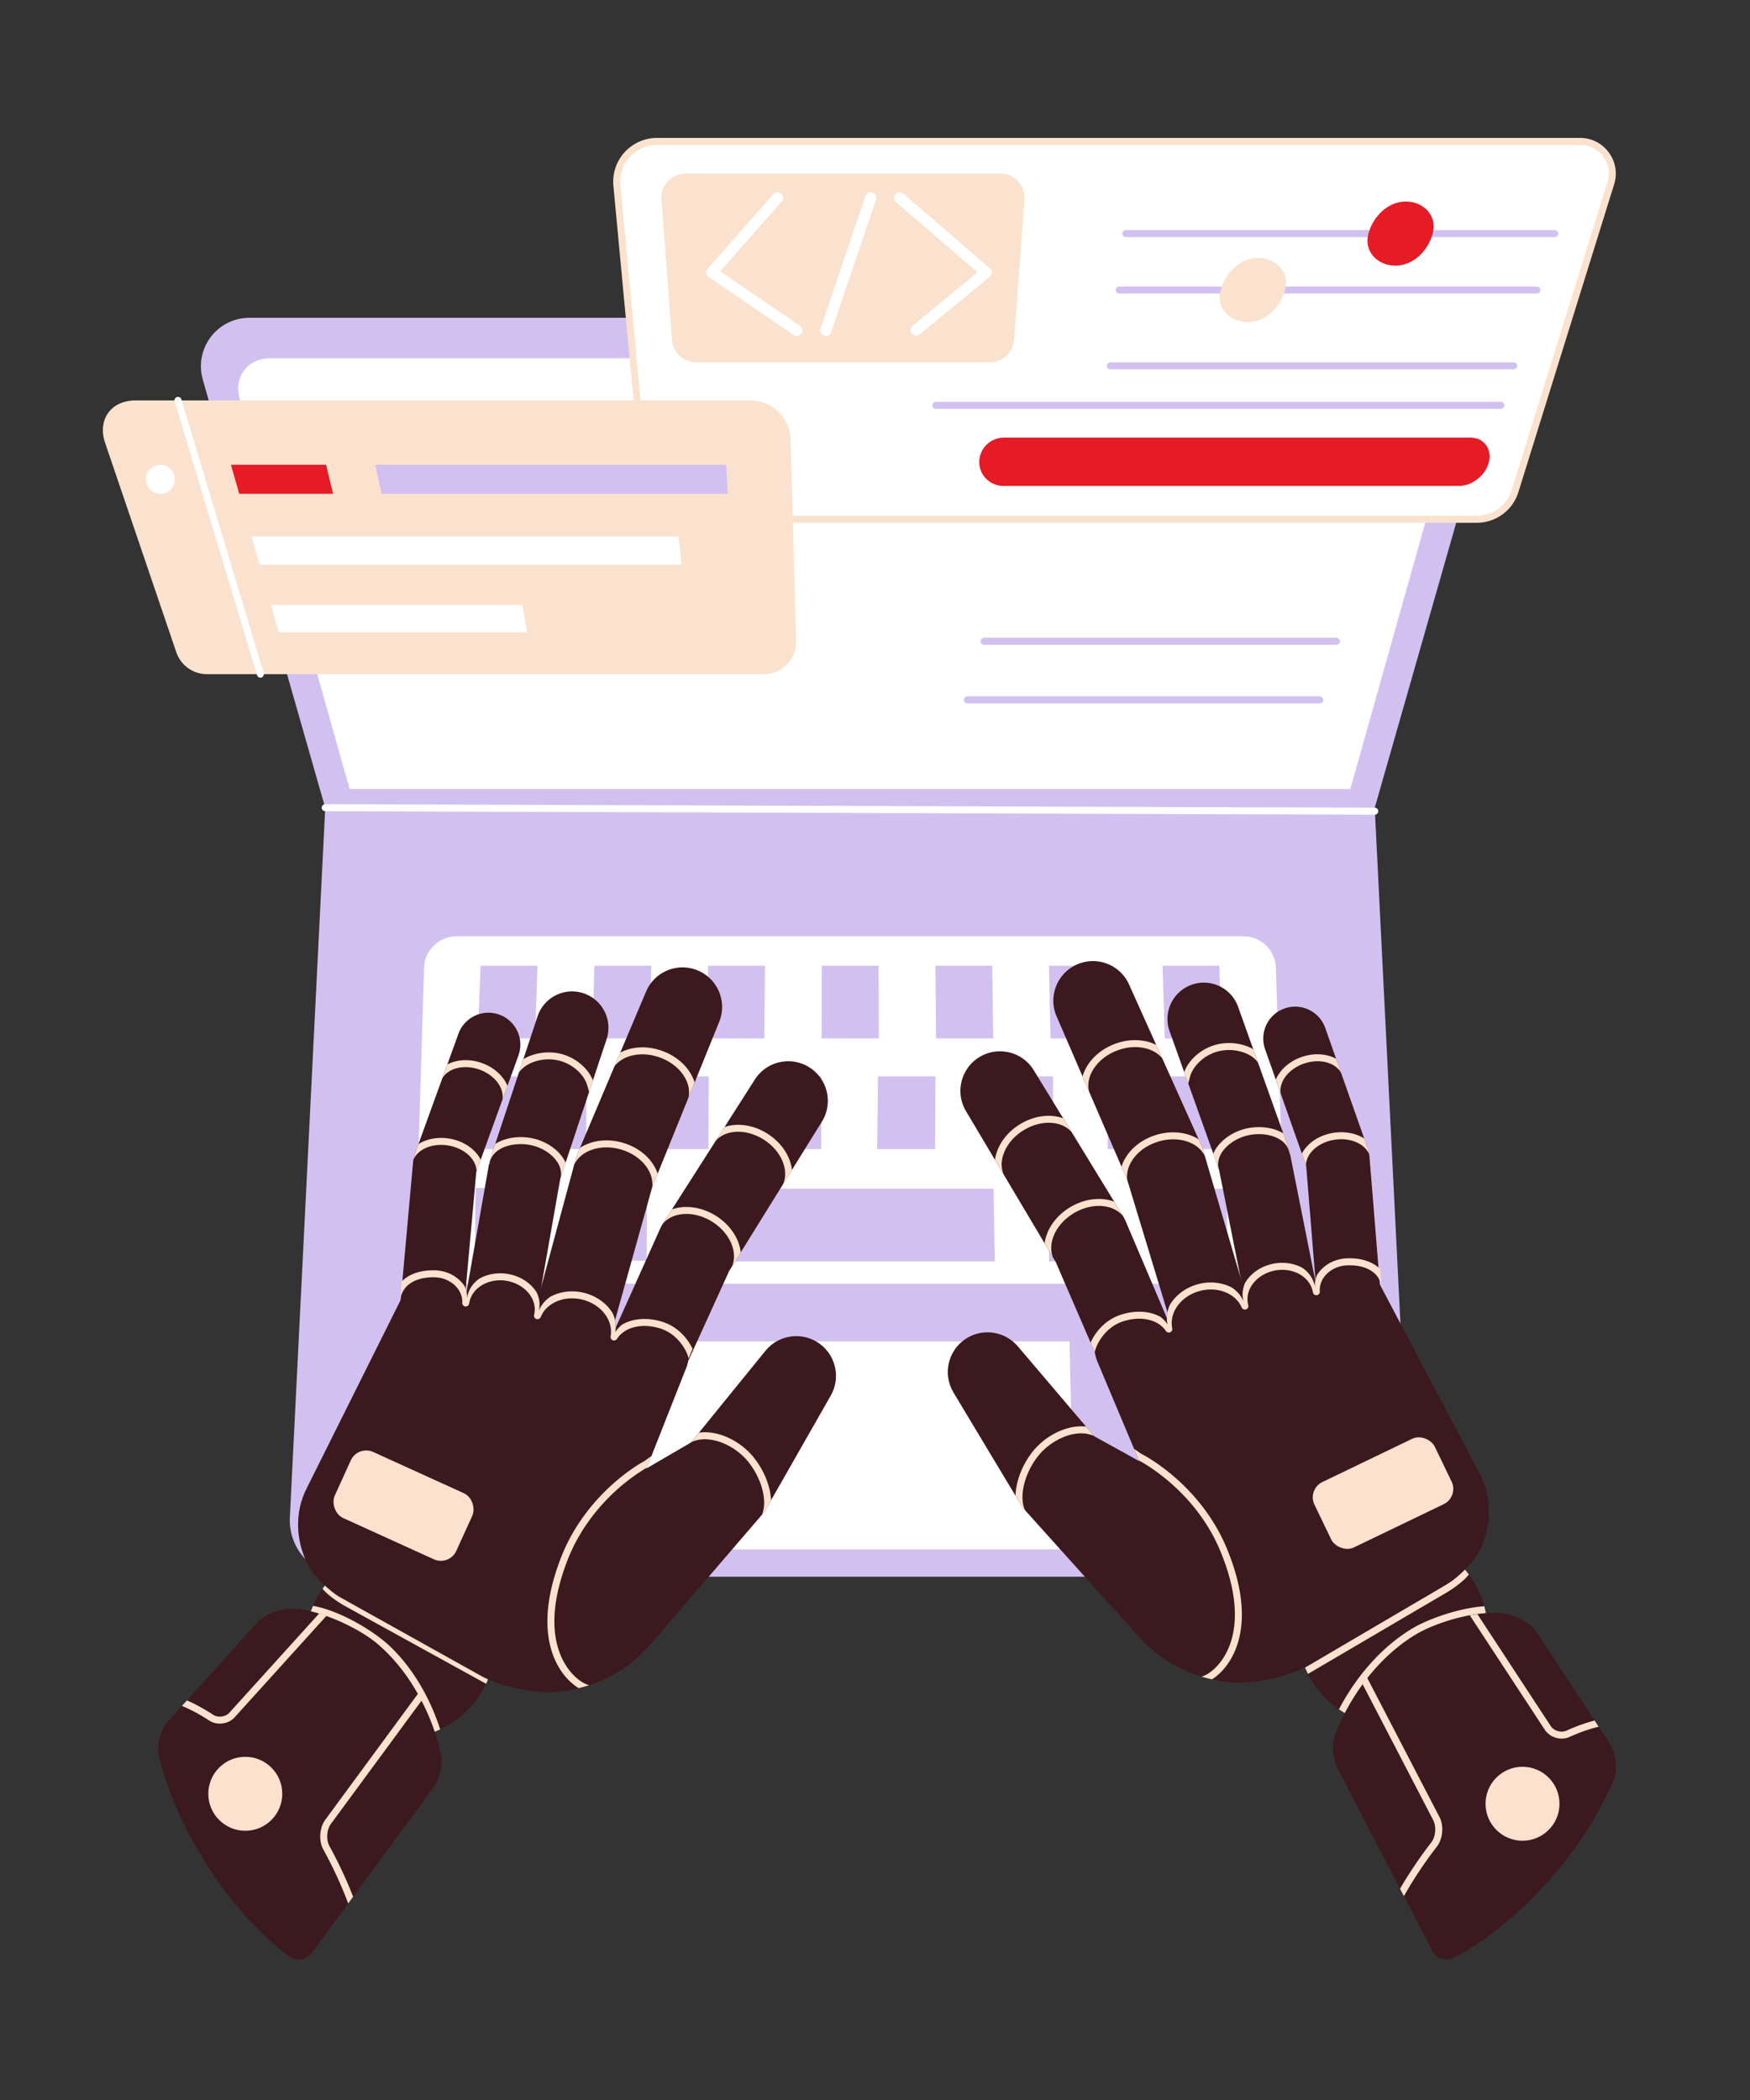 <svg xmlns="http://www.w3.org/2000/svg" viewBox="0 0 2500 3000" width="2500" height="3000"><rect x="0" y="0" width="2500" height="3000" fill="#333333" stroke="none"/><g transform="translate(287.0 454.0) rotate(0.0 927.0 899.0) scale(1 1)"><svg width="1854.51" height="1798.459" viewBox="0 0 1854.51 1798.459"><path d="M1646.738 1798.459H207.773c-46.198 0-82.989-38.67-80.688-84.811l50.534-1013.639h1499.273l50.535 1013.639c2.3 46.141-34.49 84.811-80.688 84.811z" fill="#d2c1f0"/><path d="M1501.879 1379.939H352.632c-26.049 0-46.94-21.54-46.143-47.577l12.363-404.001c.763-24.935 21.197-44.753 46.143-44.753h1124.52c24.946 0 45.38 19.818 46.143 44.753l12.363 404.001c.797 26.037-20.094 47.577-46.143 47.577zm-254.101 379.43H606.732l6.913-297.016h627.22z" fill="#fff"/><g fill="#d2c1f0"><path d="M968.48 1029.489h-81.781l.277-103.871h81.169zM805.795 925.618l-.923 103.871H723.01l1.592-103.871zm-162.408 0-2.251 103.871h-81.908l2.92-103.871zm-162.501 0-3.566 103.871h-81.931l4.212-103.871zm814.442 103.871h-81.654l-2.112-103.871h81.111zm163.228 0h-81.597l-3.185-103.871h81.1zm-326.583 0h-81.723l-.958-103.871h81.146zm-83.154 158.115h-82.751l1.212-103.871h82.07zm85.382 160.423H716.005l1.2-103.871h415.184zm82.75-160.423h-82.75l1.211-103.871h82.07zm248.859 0h-170.482l1.212-103.871h164.07zm-740.862 0h-82.75l1.211-103.871h82.071zm161.128 0h-82.751l1.212-103.871h82.07zm-335.731 0H389.742l4.064-103.871h157.07zm86.362 159.423h-82.75l1.211-103.871h82.07zm-162.743 0h-82.75l1.211-103.871h82.07zm991.846 1h-91.505l1.211-103.871h90.294zm-171.498 0h-82.75l1.211-103.871h82.07zM1851.8 88.279 1676.893 700.01H177.617L2.71 88.279C-9.939 44.041 23.277 0 69.292 0h1715.927c46.015 0 79.231 44.041 66.582 88.279z"/></g><path d="M1800.43 109.699c-.302 1.91-158.422 563.493-158.422 563.493H212.496L55.558 116.393c-9.095-32.281 10.906-58.687 44.434-58.687h1654.527c31.173 0 50.654 22.829 45.911 51.993zM1676.9 709.838h-.017l-1499.273-5a5 5 0 0 1 .017-10h.017l1499.273 5a5 5 0 0 1-.017 10z" fill="#fff"/></svg></g><g transform="translate(876.0 197.0) rotate(0.0 716.0 275.0) scale(1 0.998)"><svg width="1432.276" height="550.961" viewBox="0 0 1432.276 550.961"><path d="m1425.169 64.85-136.734 440.511c-7.494 24.144-29.832 40.599-55.112 40.599H102.631c-29.782 0-54.672-22.664-57.454-52.317L5.257 68.096C2.082 34.245 28.712 5 62.711 5h1318.368c31.108 0 53.312 30.141 44.09 59.85z" fill="#fff"/><path d="M1233.323 546.46H102.631c-30.216 0-55.13-22.686-57.952-52.77L4.759 68.142a58.323 58.323 0 0 1 14.915-44.625C30.679 11.432 46.366 4.5 62.711 4.5h1318.368c14.987 0 28.682 6.921 37.571 18.988 8.89 12.067 11.439 27.197 6.997 41.511L1288.913 505.51c-7.603 24.494-29.942 40.951-55.59 40.951zM62.711 5.5a57.323 57.323 0 0 0-42.298 18.691A57.322 57.322 0 0 0 5.755 68.049l39.92 425.548c2.773 29.567 27.259 51.863 56.956 51.863h1130.692c25.207 0 47.162-16.174 54.635-40.248l136.734-440.511.478.148-.478-.148c4.348-14.007 1.853-28.813-6.846-40.621s-22.1-18.581-36.766-18.581H62.711z" fill="#3c191e"/><path d="M1233.323 550.96H102.631c-32.552 0-59.392-24.44-62.432-56.849L.279 68.563c-1.645-17.532 4.212-35.055 16.068-48.075C28.203 7.467 45.102 0 62.711 0h1318.368c16.433 0 31.447 7.588 41.194 20.819s12.543 29.82 7.671 45.514L1293.21 506.844c-8.191 26.388-32.258 44.117-59.887 44.117zM62.711 10a52.817 52.817 0 0 0-38.97 17.22 52.814 52.814 0 0 0-13.505 40.408l39.92 425.548c2.555 27.241 25.115 47.783 52.476 47.783h1130.692c23.224 0 43.453-14.902 50.337-37.082l136.734-440.511c3.919-12.627 1.67-25.974-6.172-36.618-7.841-10.645-19.921-16.75-33.143-16.75H62.711zm1362.458 54.85h.01z" fill="#fae2ce"/><path d="M1286.485 331.262H710.243a5 5 0 0 1 0-10h576.242a5 5 0 0 1 0 10zm-18.467 56.552H460.941a5 5 0 0 1 0-10h807.077a5 5 0 0 1 0 10z" fill="#d2c1f0"/><path d="M1208.004 498.226H557.542c-19.122 0-34.624-15.225-34.624-34.222 0-19.243 15.865-35.025 35.436-35.025h665.715c19.571 0 31.589 15.782 26.9 35.025-4.63 18.998-23.842 34.222-42.964 34.222z" fill="#e51b26"/><path d="M1344.919 141.985H732.322a5 5 0 0 1 0-10h612.597a5 5 0 0 1 0 10zm-25.391 80.789H722.904a5 5 0 0 1 0-10h596.624a5 5 0 0 1 0 10z" fill="#d2c1f0"/><path d="M1170.683 136.985c-6.946 25.341-28.299 45.884-53.226 45.884-25.757 0-45.492-20.543-38.543-45.884 6.947-25.341 28.301-45.884 53.226-45.884 25.76 0 45.491 20.543 38.543 45.884z" fill="#e51b26"/><path d="M959.693 217.774c-6.949 25.341-28.302 45.884-53.226 45.885-25.758 0-45.49-20.543-38.543-45.885 6.944-25.341 28.3-45.884 53.226-45.884 25.757 0 45.493 20.543 38.543 45.884zM587.456 88.321c-3.459 47.149-8.479 115.532-14.729 200.811-1.326 18.092-16.391 32.098-34.531 32.098H118.603c-18.115 0-33.168-13.97-34.527-32.034A9066593.22 9066593.22 0 0 0 68.972 88.377c-1.511-20.089 14.382-37.211 34.527-37.211h449.425c20.12 0 36.003 17.09 34.531 37.156z" fill="#fae2ce"/><g fill="#fff"><path d="M303.841 283.482a8 8 0 0 1-7.581-10.563l64.089-189.692a8 8 0 0 1 10.14-5.018 8 8 0 0 1 5.019 10.14l-64.089 189.692a8.003 8.003 0 0 1-7.578 5.442zm-41.618-.001a7.961 7.961 0 0 1-4.507-1.396l-121.351-82.932a8.001 8.001 0 0 1-1.496-11.887l93.833-106.76a8 8 0 0 1 12.018 10.562l-87.867 99.972 113.89 77.833a8 8 0 0 1-4.521 14.606zm170.659-.413a8.001 8.001 0 0 1-5.101-14.167l92.553-76.488-116.438-100.57a8 8 0 1 1 10.459-12.109l123.603 106.76a8 8 0 0 1-.133 12.221l-99.852 82.52a7.97 7.97 0 0 1-5.092 1.833z"/></g></svg></g><g transform="translate(147.0 567.0) rotate(0.0 495.0 200.5) scale(1 0.998)"><svg width="990.271" height="401.895" viewBox="0 0 990.271 401.895"><path d="M944.106 396.895h-795.52c-19.78 0-37.362-12.601-43.717-31.332L3.23 65.998C-8.152 32.449 11.52 5 46.947 5h877.722c31.255 0 56.829 24.883 57.685 56.126l7.899 288.34c.712 25.982-20.156 47.429-46.148 47.429z" fill="#fae2ce"/><path d="M224.983 401.896a5.003 5.003 0 0 1-4.787-3.563L102.513 6.438a5 5 0 1 1 9.578-2.876l117.682 391.895a5 5 0 0 1-4.791 6.439z" fill="#fff"/><path d="M944.106 396.895h-795.52c-19.78 0-37.362-12.601-43.717-31.332L3.23 65.998C-8.152 32.449 11.52 5 46.947 5h877.722c31.255 0 56.829 24.883 57.685 56.126l7.899 288.34c.712 25.982-20.156 47.429-46.148 47.429z" fill="none"/><path d="M328.826 138.748H194.763c-4.455-15.65-8.414-29.534-11.842-41.548h135.887z" fill="#e51b26"/><path d="M892.788 138.748H398.142L389.071 97.2h501.34z" fill="#d2c1f0"/><g fill="#fff"><path d="M822.34 199.79H212.168c3.646 12.776 7.479 26.256 11.506 40.394h602.937c-1.604-16.008-3.035-29.534-4.27-40.394zm-222.838 97.973H240.086c3.624 12.684 7.352 25.772 11.184 39.24h354.547a34645.058 34645.058 0 0 1-6.313-39.24z"/><circle cx="82.054" cy="117.974" r="20.774"/></g></svg></g><g transform="translate(1377.0 911.0) rotate(0.0 268.5 47.0) scale(1.032 1.022)"><svg width="520.462" height="91.943" viewBox="0 0 520.462 91.943"><g fill="#d2c1f0"><path d="M492.379 91.943H5a5 5 0 1 1 0-10h487.379a5 5 0 0 1 0 10zM515.462 10H28.082a5 5 0 0 1 0-10h487.379a5 5 0 0 1 0 10z"/></g></svg></g><g transform="translate(1354.0 1373.0) rotate(0.0 477.0 713.0) scale(1 1)"><svg width="954.406" height="1426.606" viewBox="0 0 954.406 1426.606"><clipPath id="a"><path d="m530.261 517.586-18.277-225.064-58.737-166.704c-8.367-23.747 4.101-49.78 27.847-58.147 23.747-8.365 49.78 4.102 58.147 27.848l60.7 172.276a45.575 45.575 0 0 1 2.441 11.46l18.755 230.952c2.038 25.095-15.6 47.392-42.857 49.205-24.367 1.621-46.045-17.505-48.02-41.825z"/></clipPath><clipPath id="b"><path d="M327.348 740.355c-22.603.688-44.362-12.316-53.76-34.376L154.251 430.012 26.344 214.948c-16.301-26.641-7.92-61.453 18.722-77.754 26.642-16.302 61.454-7.919 77.754 18.722l127.451 208.289a56.614 56.614 0 0 1 3.789 7.353l123.584 290.094c12.241 28.733-1.129 61.95-29.863 74.192a56.403 56.403 0 0 1-20.432 4.512z"/></clipPath><clipPath id="c"><path d="M405.872 660.891c-25.26.833-48.827-15.467-56.153-40.861l-93.325-307.283L155.883 79.999c-12.942-28.425-.391-61.96 28.034-74.902 28.425-12.94 61.96-.39 74.902 28.034l103.156 229.565a56.469 56.469 0 0 1 2.868 7.758l93.548 318.225c8.657 30.008-8.651 61.354-38.66 70.012a56.722 56.722 0 0 1-13.859 2.2z"/></clipPath><clipPath id="d"><path d="M495.848 619.265c-24.995.879-47.653-16.45-52.695-41.773l-55.608-279.321-70.689-198.007c-9.644-27.013 4.437-56.73 31.45-66.374 27.013-9.646 56.73 4.436 66.374 31.45l71.97 201.594a51.832 51.832 0 0 1 2.024 7.32l56.351 283.057c5.6 28.132-12.664 55.476-40.795 61.077a52.4 52.4 0 0 1-8.382.978z"/></clipPath><clipPath id="e"><circle cx="635.583" cy="957.179" r="135.564"/></clipPath><clipPath id="f"><path d="M8.057 616.185s97.786 163.034 98.978 164.551l-.012.012.119.124c1.288 1.642 164.062 182.37 164.062 182.37 34.462 39.836 83.567 63.167 136.052 67.435 29.04 2.361 82.593-8.482 111.712-26.66L715.479 888.53c13.938-8.187 38.081-31.761 46.278-50.219 14.684-33.064 16.148-71.9-2.023-106.139L619.583 466.44c-.482-7.966-3.042-37.455-3.042-37.455s-33.056-7.261-48.838-6.309c-25.395 1.534-44.977 20.921-43.223 42.639-3.877-23.997-29.753-39.907-57.953-35.556-29.959 4.603-50.963 30.387-44.124 56.03-9.639-22.18-37.5-33.896-65.53-26.443-29.497 7.87-48.308 34.049-43.142 59.296-13.066-19.347-41.308-26.424-67.256-15.594-12.751 5.328-49.505 25.754-49.505 25.754l13.265 30.675s-1.2-.225 2.462 10.3l60.796 144.538-64.16-35.413-109.35-128.619c-17.639-20.791-48.234-26.401-72.383-11.934C.721 554.443-8.027 589.296 8.056 616.187z"/></clipPath><clipPath id="g"><path d="M950.048 1173.371c-14.088 30.86-30.576 63.698-54.025 93.553-76.477 97.371-130.807 130.86-173.754 157.064-10.378 6.332-24.625.513-30.234-10.276L556.34 1152.47c-5.172-9.952-7.054-26.991-5.338-38.078 11.855-76.608 80.776-131.455 116.05-151.104 41.325-23.028 82.374-33.469 124.434-31.599 16.319.725 40.539 12.843 49.499 26.509L945.71 1117.99c9.56 14.582 11.578 39.533 4.337 55.381z"/></clipPath><path d="m530.261 517.586-18.277-225.064-58.737-166.704c-8.367-23.747 4.101-49.78 27.847-58.147 23.747-8.365 49.78 4.102 58.147 27.848l60.7 172.276a45.575 45.575 0 0 1 2.441 11.46l18.755 230.952c2.038 25.095-15.6 47.392-42.857 49.205-24.367 1.621-46.045-17.505-48.02-41.825z" fill="#3c191e"/><g clip-path="url(#a)" fill="#fae2ce"><path d="M471.841 199.652a5.003 5.003 0 0 1-4.735-3.397c-7.752-22.887 9.685-49.55 38.87-59.435 29.185-9.886 59.235.693 66.988 23.58a5 5 0 1 1-9.472 3.208c-5.983-17.665-30.346-25.433-54.308-17.317s-38.589 29.091-32.606 46.755a5 5 0 0 1-4.736 6.606zm35.148 102.122a5.001 5.001 0 0 1-4.934-4.232c-1.85-11.888 2.397-23.904 11.957-33.836 9.205-9.563 22.33-16.082 36.959-18.358 14.629-2.275 29.114-.051 40.789 6.264 12.125 6.559 19.821 16.717 21.669 28.605a4.999 4.999 0 0 1-4.172 5.709 5.002 5.002 0 0 1-5.709-4.172c-1.358-8.728-7.234-16.309-16.546-21.346-9.762-5.281-22.013-7.12-34.494-5.178-12.481 1.941-23.594 7.415-31.292 15.412-7.342 7.628-10.638 16.636-9.28 25.364a4.999 4.999 0 0 1-4.947 5.769z"/></g><path d="M327.348 740.355c-22.603.688-44.362-12.316-53.76-34.376L154.251 430.012 26.344 214.948c-16.301-26.641-7.92-61.453 18.722-77.754 26.642-16.302 61.454-7.919 77.754 18.722l127.451 208.289a56.614 56.614 0 0 1 3.789 7.353l123.584 290.094c12.241 28.733-1.129 61.95-29.863 74.192a56.403 56.403 0 0 1-20.432 4.512z" fill="#3c191e"/><g clip-path="url(#b)" fill="#fae2ce"><path d="M77.787 316.69a4.998 4.998 0 0 1-4.256-2.369c-7.654-12.362-8.69-27.702-2.918-43.193 5.606-15.045 17.033-28.494 32.177-37.87 31.667-19.606 70.07-15.143 85.605 9.949a5 5 0 1 1-8.502 5.264c-12.633-20.404-44.86-23.414-71.839-6.71-13.267 8.213-23.235 19.883-28.07 32.859-4.669 12.531-3.941 24.761 2.049 34.437a5 5 0 0 1-4.246 7.632zm70.633 119.115a4.997 4.997 0 0 1-4.299-2.439c-15.403-25.821-1.562-62.56 30.854-81.897s71.32-14.061 86.723 11.759a5 5 0 0 1-8.587 5.124c-12.578-21.085-45.331-24.806-73.012-8.294-27.68 16.512-39.967 47.1-27.389 68.186a5 5 0 0 1-4.289 7.562z"/></g><path d="M405.872 660.891c-25.26.833-48.827-15.467-56.153-40.861l-93.325-307.283L155.883 79.999c-12.942-28.425-.391-61.96 28.034-74.902 28.425-12.94 61.96-.39 74.902 28.034l103.156 229.565a56.469 56.469 0 0 1 2.868 7.758l93.548 318.225c8.657 30.008-8.651 61.354-38.66 70.012a56.722 56.722 0 0 1-13.859 2.2z" fill="#3c191e"/><g clip-path="url(#c)" fill="#fae2ce"><path d="M198.413 196.964a5 5 0 0 1-4.661-3.19c-5.324-13.695-3.533-29.125 5.042-43.448 8.333-13.917 22.155-25.171 38.919-31.688 35.048-13.625 72.358-2.09 83.166 25.715a5 5 0 0 1-9.321 3.623c-8.811-22.665-40.313-31.645-70.223-20.018-14.704 5.716-26.765 15.484-33.962 27.504-6.955 11.615-8.482 23.934-4.302 34.687a5 5 0 0 1-4.66 6.813zm54.473 127.662a5.003 5.003 0 0 1-4.769-3.503c-4.441-14.142-1.654-29.543 7.848-43.363 9.242-13.443 23.81-23.823 41.02-29.227 35.967-11.294 72.569 2.892 81.592 31.624a5 5 0 0 1-9.541 2.996c-7.37-23.471-38.348-34.722-69.055-25.079-15.088 4.738-27.793 13.741-35.775 25.351-7.722 11.232-10.047 23.557-6.547 34.702a5 5 0 0 1-4.772 6.499z"/></g><path d="M495.848 619.265c-24.995.879-47.653-16.45-52.695-41.773l-55.608-279.321-70.689-198.007c-9.644-27.013 4.437-56.73 31.45-66.374 27.013-9.646 56.73 4.436 66.374 31.45l71.97 201.594a51.832 51.832 0 0 1 2.024 7.32l56.351 283.057c5.6 28.132-12.664 55.476-40.795 61.077a52.4 52.4 0 0 1-8.382.978z" fill="#3c191e"/><g clip-path="url(#d)" fill="#fae2ce"><path d="M337.62 183.311a4.999 4.999 0 0 1-4.886-6.083c.079-.357 1.958-8.815 3.804-15.208 5.545-19.212 23.906-36.231 45.689-42.347 14.519-4.078 30.938-3.379 45.043 1.918 15.291 5.742 25.677 15.901 29.245 28.606a5 5 0 0 1-9.628 2.704c-2.684-9.559-10.899-17.354-23.132-21.948-12.156-4.565-26.306-5.168-38.825-1.652-18.286 5.135-34.235 19.73-38.785 35.493-1.759 6.093-3.629 14.514-3.648 14.598a5 5 0 0 1-4.876 3.919zm44.101 117.642a5.002 5.002 0 0 1-4.91-4.088c-5.21-28.066 22.951-52.797 52.521-58.286 15.006-2.786 30.709-1.329 43.085 3.997 13.941 6 22.939 16.416 25.337 29.331a5 5 0 0 1-9.832 1.826c-2.267-12.214-11.833-18.689-19.458-21.971-10.602-4.563-24.201-5.783-37.307-3.351-24.311 4.513-48.572 24.773-44.515 46.629a5 5 0 0 1-4.921 5.914z"/></g><circle cx="635.583" cy="957.179" fill="#3c191e" r="135.564"/><g clip-path="url(#e)" fill="#fae2ce"><path d="M497.364 1027.594a5 5 0 0 1-2.536-9.312l213.706-125.458c10.688-6.275 31.491-22.241 31.491-29.122a5 5 0 0 1 10 0c0 16.174-36.064 37.532-36.429 37.746L499.89 1026.906a4.975 4.975 0 0 1-2.526.689zm49.981 87.831a5.002 5.002 0 0 1-4.951-5.747c1.045-6.932 10.005-32.706 29.816-64.136 16.753-26.578 45.714-63.848 88.544-90.464 32.459-20.172 94.913-38.49 129.904-32.812a5 5 0 1 1-1.601 9.871c-29.522-4.79-89.315 10.486-123.024 31.435-79.635 49.489-112.23 137.519-113.75 147.598a5.001 5.001 0 0 1-4.938 4.255z"/></g><path d="M8.057 616.185s97.786 163.034 98.978 164.551l-.012.012.119.124c1.288 1.642 164.062 182.37 164.062 182.37 34.462 39.836 83.567 63.167 136.052 67.435 29.04 2.361 82.593-8.482 111.712-26.66L715.479 888.53c13.938-8.187 38.081-31.761 46.278-50.219 14.684-33.064 16.148-71.9-2.023-106.139L615.522 458.738c-.365-6.03-5.505-16.56-5.505-16.56s-24.262-20.592-42.312-19.503c-25.395 1.534-44.977 20.921-43.223 42.639-3.877-23.997-29.753-39.907-57.953-35.556-29.959 4.603-50.963 30.387-44.124 56.03-9.639-22.18-37.5-33.896-65.53-26.443-29.497 7.87-48.308 34.049-43.142 59.296-13.066-19.347-41.308-26.424-67.256-15.594-12.751 5.328-22.819 14.088-29.214 24.338-4.163 6.661-11.529 22.374-4.565 42.391l60.796 144.538-64.16-35.413-109.35-128.619c-17.639-20.791-48.234-26.401-72.383-11.934C.722 554.442-8.026 589.295 8.057 616.186z" fill="#3c191e"/><g clip-path="url(#f)" fill="#fae2ce"><path d="M205.052 563.216a5 5 0 0 1-4.978-5.525c1.076-10.206 14.173-41.58 46.828-52.389 24.035-7.956 47.707-4.957 63.211 7.125 2.293-22.925 20.951-43.841 47.471-50.909 23.111-6.151 46.638-.09 61.12 14.302 1.041-6.246 3.444-12.365 7.156-18.046 9.008-13.787 24.285-23.25 41.913-25.963 23.469-3.615 45.633 5.874 56.758 22.387 1.807-4.292 4.369-8.369 7.636-12.084 9.132-10.386 22.726-16.741 37.294-17.436 16.177-.771 30.378 2.52 41.068 9.519 10.646 6.97 17.357 17.504 18.899 29.663a5 5 0 0 1-9.921 1.258c-2.511-19.815-21.98-31.766-49.57-30.451-11.878.566-22.908 5.688-30.262 14.05-5.953 6.77-8.868 15.009-8.206 23.198a5 5 0 0 1-4.383 5.366 4.998 4.998 0 0 1-5.537-4.165c-3.438-21.237-26.883-35.333-52.255-31.422-14.609 2.248-27.716 10.304-35.064 21.549-5.74 8.784-7.515 18.819-4.999 28.256a5 5 0 0 1-9.418 3.28c-8.76-20.173-34.409-30.318-59.658-23.598-26.831 7.151-44.194 30.631-39.529 53.455a5 5 0 0 1-9.043 3.799c-11.224-16.627-35.956-22.109-61.541-13.64-27.889 9.232-39.286 36.93-40.025 43.944a5 5 0 0 1-4.967 4.476zm157.111 469.04a5 5 0 0 1-.723-9.947c7.221-1.065 23.042-10.439 34.753-31.062 14.375-25.313 24.887-71.539-6.674-148.013-37.214-90.173-117.348-130.325-118.153-130.72a5.098 5.098 0 0 1-.65-.382l-17.805-12.367a5 5 0 1 1 5.705-8.213l17.509 12.162c2.946 1.487 22.563 11.726 46.594 32.303 23.542 20.159 55.846 54.463 76.044 103.403 33.099 80.202 21.6 129.518 6.125 156.766-13.563 23.882-32.542 34.623-41.99 36.016a5.115 5.115 0 0 1-.736.054zM107.379 794.528a4.997 4.997 0 0 1-4.314-2.465c-12.604-21.424-6.011-58.463 15.678-88.071 20.829-28.434 57.424-44.682 85.126-37.792 5.033 1.252 11.431 3.711 11.701 3.815a5 5 0 0 1-3.598 9.331c-.06-.023-6.093-2.341-10.516-3.441-23.594-5.868-56.383 9.065-74.646 33.997-19.122 26.104-25.625 59.245-15.126 77.09a5 5 0 0 1-4.304 7.536z"/></g><path d="m556.343 1152.469 135.694 261.242c5.605 10.794 19.183 15.348 30.234 10.273 7.642-3.5 94.808-47.851 173.747-157.06 22.166-30.666 39.811-62.474 53.88-93.23a.659.659 0 0 0 .082-.151c.021-.055.054-.12.074-.175 7.241-15.848 5.216-40.792-4.346-55.375L840.981 958.196c-8.957-13.66-29.831-23.415-45.956-26.032-32.282-5.237-95.371 10.868-127.969 31.125-79.195 49.215-113.995 137.441-116.054 151.099-1.674 11.099.167 28.125 5.341 38.082z" fill="#3c191e"/><g fill="#fae2ce"><g clip-path="url(#g)"><path d="M877.014 1110.713c-9.404 0-18.891-4.584-24.066-12.481L743.606 931.413a5 5 0 1 1 8.363-5.482l109.342 166.819c4.596 7.012 14.956 10.004 22.623 6.534 17.205-7.788 33.843-13.361 49.454-16.565a5 5 0 1 1 2.01 9.796c-14.884 3.055-30.812 8.397-47.34 15.879-3.476 1.573-7.253 2.318-11.044 2.318zM645.18 1341.997a5 5 0 0 1-4.374-7.415c13.796-25.022 31.513-51.855 49.886-75.556 6.259-8.074 7.545-22.598 2.809-31.717L586.834 1021.95a5 5 0 0 1 8.874-4.61l106.667 205.359c6.554 12.618 4.894 31.265-3.78 42.453-18.065 23.304-35.479 49.676-49.033 74.257a4.998 4.998 0 0 1-4.383 2.587z"/></g><circle cx="821.016" cy="1203.799" r="52.83"/><rect height="103.693" rx="24.203" transform="matrix(.901 -.434 .434 .901 -268.213 345.544)" width="190.807" x="526.473" y="707.722"/></g></svg></g><g transform="translate(226.0 1382.0) rotate(0.0 484.0 708.5) scale(1 1)"><svg width="968.274" height="1417.684" viewBox="0 0 968.274 1417.684"><clipPath id="h"><path d="m434.132 516.951 20.277-224.893 60.217-166.176c8.578-23.671-3.658-49.814-27.329-58.392-23.672-8.576-49.814 3.659-58.392 27.329l-62.23 171.73a45.578 45.578 0 0 0-2.543 11.438l-20.808 230.776c-2.261 25.076 15.178 47.529 42.418 49.584 24.352 1.837 46.199-17.095 48.39-41.397z"/></clipPath><clipPath id="i"><path d="M636.709 740.607c22.586 1.12 44.59-11.465 54.408-33.341l124.595-273.633 132-212.578c16.808-26.325 9.094-61.29-17.231-78.098s-61.291-9.093-78.098 17.23L720.971 365.999a56.529 56.529 0 0 0-3.929 7.279L587.93 660.955c-12.788 28.494-.056 61.961 28.438 74.75a56.387 56.387 0 0 0 20.342 4.902z"/></clipPath><clipPath id="j"><path d="M564.149 665.201c25.273.265 48.467-16.561 55.22-42.112l86.395-309.303 95.255-234.948c12.3-28.709-1.002-61.953-29.711-74.253-28.709-12.298-61.953 1.002-74.253 29.711l-97.97 231.825a56.625 56.625 0 0 0-2.693 7.82L510.02 594.188c-7.981 30.195 10.028 61.144 40.224 69.125a56.732 56.732 0 0 0 13.905 1.888z"/></clipPath><clipPath id="k"><path d="M473.26 625.608c25.008.317 47.271-17.517 51.742-42.947l49.316-280.501 66.221-199.546c9.034-27.223-5.711-56.616-32.934-65.65-27.223-9.037-56.616 5.71-65.65 32.934l-67.421 203.161a51.818 51.818 0 0 0-1.859 7.364L422.7 564.675c-4.967 28.251 13.908 55.177 42.158 60.145 2.819.495 5.629.754 8.402.789z"/></clipPath><clipPath id="l"><circle cx="345.739" cy="965.586" r="135.564"/></clipPath><clipPath id="m"><path d="M1.632 1130.564c9.148 32.667 20.361 67.659 38.913 100.78 60.505 108.023 109.005 149.509 147.384 182.037 9.275 7.861 24.249 4.314 31.459-5.478l174.45-237.123c6.648-9.033 11.141-25.576 11.16-36.795.131-77.52-59.483-142.362-91.295-167.228-37.268-29.139-76.209-45.802-118.053-50.456-16.234-1.807-42.037 6.421-53.002 18.538l-128.169 141.68c-11.699 12.928-17.55 37.268-12.847 54.045z"/></clipPath><clipPath id="n"><path d="M960.858 611.565s-94.097 165.19-95.255 166.734l.012.012-.116.127c-1.251 1.67-159.922 186.011-159.922 186.011-33.558 40.601-82.126 65.03-134.502 70.476-28.98 3.014-82.762-6.624-112.283-24.143L259.735 899.74c-14.119-7.871-38.785-30.897-47.395-49.167-15.423-32.726-17.76-71.519-.363-106.157L346.12 475.601c.303-7.975 2.199-37.514 2.199-37.514s32.885-8.002 48.683-7.405c25.423.962 45.436 19.905 44.17 41.657 3.337-24.078 28.849-40.566 57.139-36.85 30.055 3.928 51.633 29.234 45.372 55.025 9.138-22.391 36.729-34.73 64.919-27.909 29.666 7.205 49.061 32.955 44.464 58.312 12.628-19.635 40.704-27.345 66.889-17.102 12.868 5.04 50.071 24.635 50.071 24.635l-12.572 30.965s1.195-.252-2.229 10.352l-57.532 145.868 63.348-36.846 106.432-131.044c17.167-21.182 47.629-27.478 72.097-13.557 27.234 15.486 36.763 50.133 21.288 77.379z"/></clipPath><path d="m434.132 516.951 20.277-224.893 60.217-166.176c8.578-23.671-3.658-49.814-27.329-58.392-23.672-8.576-49.814 3.659-58.392 27.329l-62.23 171.73a45.578 45.578 0 0 0-2.543 11.438l-20.808 230.776c-2.261 25.076 15.178 47.529 42.418 49.584 24.352 1.837 46.199-17.095 48.39-41.397z" fill="#3c191e"/><g clip-path="url(#h)" fill="#fae2ce"><path d="M495.42 199.549a5 5 0 0 1-4.721-6.647c2.889-8.286 1.296-17.671-4.486-26.428-6.06-9.179-15.898-16.5-27.703-20.616-23.889-8.329-48.319-.778-54.46 16.833a5 5 0 0 1-9.442-3.292c7.955-22.817 38.098-33.128 67.194-22.984 13.862 4.833 25.496 13.551 32.756 24.549 7.54 11.419 9.522 23.931 5.583 35.23a5 5 0 0 1-4.721 3.355zm-36.054 101.805a5 5 0 0 1-4.939-5.813c3.051-18.528-14.986-36.981-40.208-41.135-25.221-4.153-48.223 7.542-51.274 26.07a5 5 0 1 1-9.867-1.625c3.948-23.969 32.104-39.361 62.766-34.312s52.396 28.657 48.45 52.627a5 5 0 0 1-4.928 4.188z"/></g><path d="M636.709 740.607c22.586 1.12 44.59-11.465 54.408-33.341l124.595-273.633 132-212.578c16.808-26.325 9.094-61.29-17.231-78.098s-61.291-9.093-78.098 17.23L720.971 365.999a56.529 56.529 0 0 0-3.929 7.279L587.93 660.955c-12.788 28.494-.056 61.961 28.438 74.75a56.387 56.387 0 0 0 20.342 4.902z" fill="#3c191e"/><g clip-path="url(#i)" fill="#fae2ce"><path d="M894.425 321.795a5 5 0 0 1-4.195-7.714c6.175-9.56 7.137-21.774 2.708-34.391-4.586-13.066-14.33-24.924-27.437-33.39-26.654-17.216-58.934-14.824-71.954 5.335a5 5 0 1 1-8.4-5.426c16.012-24.79 54.494-28.517 85.78-8.309 14.962 9.664 26.13 23.329 31.447 38.479 5.475 15.598 4.145 30.915-3.744 43.129a4.997 4.997 0 0 1-4.205 2.288zm-72.898 117.742a5 5 0 0 1-4.239-7.643c12.979-20.841 1.279-51.658-26.08-68.697-27.358-17.039-60.177-13.945-73.157 6.896a5 5 0 1 1-8.488-5.286c15.894-25.521 54.891-30.052 86.931-10.098s45.176 56.95 29.282 82.472a4.996 4.996 0 0 1-4.249 2.357z"/></g><path d="M564.149 665.201c25.273.265 48.467-16.561 55.22-42.112l86.395-309.303 95.255-234.948c12.3-28.709-1.002-61.953-29.711-74.253-28.709-12.298-61.953 1.002-74.253 29.711l-97.97 231.825a56.625 56.625 0 0 0-2.693 7.82L510.02 594.188c-7.981 30.195 10.028 61.144 40.224 69.125a56.732 56.732 0 0 0 13.905 1.888z" fill="#3c191e"/><g clip-path="url(#j)" fill="#fae2ce"><path d="M761.016 196.73a4.999 4.999 0 0 1-4.699-6.708c3.938-10.845 2.133-23.126-5.081-34.582-7.465-11.856-19.743-21.35-34.572-26.734-30.163-10.952-61.455-1.267-69.755 21.591a5 5 0 1 1-9.399-3.413c10.181-28.04 47.218-40.412 82.567-27.577 16.906 6.139 30.977 17.079 39.621 30.805 8.896 14.126 11.033 29.512 6.018 43.323a5.002 5.002 0 0 1-4.7 3.295zm-51.589 128.853a5 5 0 0 1-4.806-6.391c6.841-23.631-12.746-50.137-43.662-59.087-15.19-4.397-30.755-3.924-43.827 1.335-12.646 5.087-21.399 14.069-24.647 25.29a5 5 0 0 1-9.606-2.781c4.122-14.239 14.961-25.528 30.521-31.787 15.135-6.088 33.013-6.679 50.339-1.663 36.212 10.483 58.86 42.546 50.486 71.474a5.002 5.002 0 0 1-4.8 3.611z"/></g><path d="M473.26 625.608c25.008.317 47.271-17.517 51.742-42.947l49.316-280.501 66.221-199.546c9.034-27.223-5.711-56.616-32.934-65.65-27.223-9.037-56.616 5.71-65.65 32.934l-67.421 203.161a51.818 51.818 0 0 0-1.859 7.364L422.7 564.675c-4.967 28.251 13.908 55.177 42.158 60.145 2.819.495 5.629.754 8.402.789z" fill="#3c191e"/><g clip-path="url(#k)" fill="#fae2ce"><path d="M621.537 186.209a5.002 5.002 0 0 1-4.852-3.81c-.021-.084-2.083-8.467-3.976-14.513-4.903-15.657-21.176-29.89-39.572-34.612-26.521-6.808-56.366 5.335-61.412 24.987a5.001 5.001 0 0 1-9.686-2.486c7.041-27.425 44.657-39.612 73.583-32.186 21.914 5.626 40.653 22.227 46.629 41.31 1.988 6.35 4.058 14.763 4.145 15.118a5 5 0 0 1-4.86 6.192zm-41.446 118.604a5 5 0 0 1-4.941-5.802c1.578-9.715-2.446-19.89-11.33-28.651-8.8-8.678-21.274-14.862-34.222-16.966-24.836-4.035-52.642 4.808-56.181 26.591a5 5 0 0 1-9.87-1.604c4.542-27.962 37.964-39.681 67.655-34.857 14.948 2.429 29.396 9.615 39.64 19.716 11.256 11.1 16.292 24.373 14.179 37.375a5.001 5.001 0 0 1-4.929 4.199z"/></g><circle cx="345.739" cy="965.586" fill="#3c191e" r="135.564"/><g clip-path="url(#l)" fill="#fae2ce"><path d="M485.678 1032.238c-.816 0-1.644-.2-2.409-.622l-217.021-119.63c-.37-.204-36.999-20.579-37.437-36.747a5 5 0 0 1 4.863-5.134 4.98 4.98 0 0 1 5.133 4.863c.187 6.879 21.414 22.277 32.268 28.26l217.021 119.63a5 5 0 0 1-2.418 9.38zm-75.844 120.65a5 5 0 0 1-4.993-5.348c.709-10.168-11.954-103.18-78.917-168.808-28.345-27.78-83.378-55.698-113.24-57.445a5 5 0 0 1-4.7-5.284 4.988 4.988 0 0 1 5.284-4.699c35.391 2.071 92.362 33.536 119.656 60.286 36.014 35.296 56.173 77.973 66.743 107.559 12.5 34.987 15.637 62.093 15.149 69.086a5 5 0 0 1-4.982 4.652z"/></g><path d="m393.836 1170.779-174.449 237.124c-7.207 9.798-21.325 12.198-31.459 5.476-7.009-4.64-86.271-61.933-147.378-182.032-17.159-33.724-29.675-67.877-38.819-100.439a.645.645 0 0 1-.057-.162c-.012-.058-.035-.127-.046-.185-4.704-16.777 1.153-41.108 12.855-54.038l128.171-141.686c10.961-12.112 33.092-18.522 49.427-18.614 32.703-.184 92.544 25.481 121.618 50.534 70.634 60.866 91.377 153.412 91.3 167.223-.062 11.224-4.513 27.761-11.164 36.798z" fill="#3c191e"/><g clip-path="url(#m)" fill="#fae2ce"><path d="M88.051 1080.304c-5.334 0-10.65-1.415-15.128-4.351-15.175-9.948-30.085-17.688-44.317-23.007a5 5 0 0 1 3.501-9.367c14.926 5.578 30.503 13.657 46.298 24.011 7.037 4.614 17.735 3.259 23.36-2.958l133.817-147.91a5 5 0 0 1 7.416 6.709l-133.817 147.91c-5.303 5.862-13.236 8.963-21.13 8.963zm189.484 264.05a5.004 5.004 0 0 1-4.7-3.293c-9.59-26.381-22.717-55.128-36.963-80.945-6.839-12.394-5.597-31.074 2.829-42.527l137.132-186.401a5 5 0 1 1 8.054 5.926l-137.132 186.401c-6.089 8.277-7.063 22.825-2.128 31.769 14.489 26.258 27.845 55.507 37.606 82.36a5 5 0 0 1-4.699 6.709z"/></g><circle cx="124.409" cy="1180.574" fill="#fae2ce" r="52.83"/><path d="M960.858 611.565s-94.097 165.19-95.255 166.734l.012.012-.116.127c-1.251 1.67-159.922 186.011-159.922 186.011-33.558 40.601-82.126 65.03-134.502 70.476-28.98 3.014-82.762-6.624-112.283-24.143L259.735 899.74c-14.119-7.871-38.785-30.897-47.395-49.167-15.423-32.726-17.76-71.519-.363-106.157l138.03-276.606c.229-6.037 5.132-16.679 5.132-16.679s23.793-21.132 41.863-20.449c25.423.962 45.436 19.905 44.17 41.657 3.337-24.078 28.849-40.566 57.139-36.85 30.055 3.928 51.633 29.234 45.372 55.025 9.138-22.391 36.729-34.73 64.919-27.909 29.666 7.205 49.061 32.955 44.464 58.312 12.628-19.635 40.704-27.345 66.889-17.102 12.868 5.04 23.13 13.572 29.753 23.675 4.312 6.566 12.029 22.109 5.517 42.278l-57.532 145.868 63.348-36.846 106.432-131.044c17.167-21.182 47.629-27.478 72.097-13.557 27.234 15.486 36.763 50.133 21.288 77.379z" fill="#3c191e"/><g fill="#fae2ce"><g clip-path="url(#n)"><path d="M762.61 563.038a5 5 0 0 1-4.953-4.364c-.897-6.996-12.914-34.431-41.003-43.033-25.77-7.892-50.372-1.856-61.218 15.019a5.002 5.002 0 0 1-6.039 1.949 4.998 4.998 0 0 1-3.087-5.543c4.151-22.923-13.737-46.008-40.723-52.554-25.393-6.151-50.806 4.569-59.111 24.933a5 5 0 0 1-9.489-3.067c2.304-9.491.303-19.484-5.632-28.137-7.598-11.077-20.883-18.836-35.538-20.755-25.459-3.339-48.578 11.28-51.537 32.589a5 5 0 0 1-9.944-.978c.477-8.202-2.622-16.373-8.726-23.008-7.54-8.195-18.682-13.067-30.57-13.367-27.624-.695-46.807 11.692-48.873 31.558a5 5 0 1 1-9.946-1.034c1.268-12.19 7.741-22.873 18.228-30.08 10.53-7.237 24.645-10.848 40.844-10.44 14.581.367 28.313 6.415 37.677 16.593 3.35 3.641 6.003 7.661 7.906 11.911 10.751-16.759 32.699-26.745 56.241-23.658 17.684 2.316 33.169 11.433 42.485 25.014 3.839 5.596 6.379 11.66 7.56 17.882 14.156-14.714 37.541-21.302 60.781-15.673 26.673 6.47 45.796 26.963 48.605 49.83 15.229-12.427 38.825-15.959 63.035-8.544 32.888 10.072 46.688 41.144 47.993 51.323a5 5 0 0 1-4.966 5.637zm-146.53 472.453a5.09 5.09 0 0 1-.625-.039c-9.477-1.181-28.692-11.493-42.789-35.063-16.083-26.894-28.688-75.939 2.601-156.865 19.092-49.381 50.616-84.402 73.7-105.086 23.562-21.112 42.944-31.789 45.856-33.342l17.232-12.552a5 5 0 1 1 5.887 8.082l-17.523 12.765a4.96 4.96 0 0 1-.641.397c-.197.103-20.25 10.644-44.383 32.317-22.184 19.923-52.475 53.622-70.802 101.025-29.834 77.164-18.286 123.143-3.345 148.126 12.172 20.354 28.199 29.37 35.442 30.273a5 5 0 0 1-.612 9.962zm249.377-243.394a4.999 4.999 0 0 1-4.361-7.439c10.095-18.076 2.849-51.063-16.855-76.731-18.818-24.515-51.933-38.708-75.391-32.311-4.396 1.199-10.376 3.652-10.436 3.677a5 5 0 0 1-3.807-9.247c.268-.11 6.608-2.713 11.612-4.077 27.537-7.51 64.491 7.91 85.955 35.869 22.348 29.113 29.772 65.994 17.653 87.696a5 5 0 0 1-4.37 2.563z"/></g><rect height="103.693" rx="24.203" transform="matrix(-.91 -.414 .414 -.91 351.112 1613.519)" width="190.807" x="255.013" y="716.862"/></g></svg></g></svg>